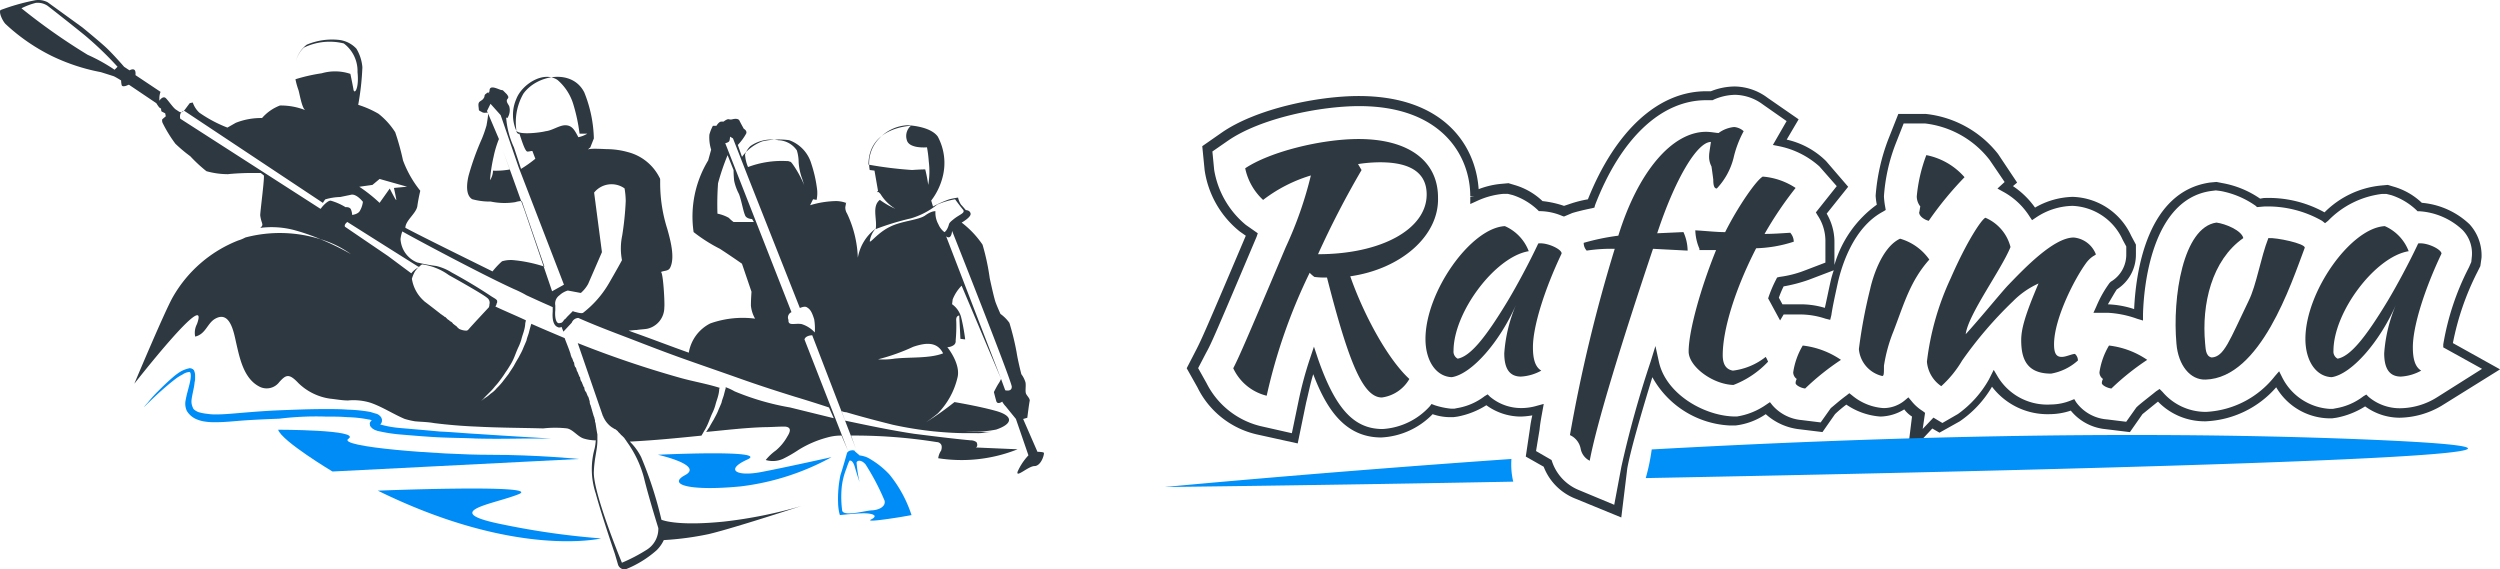 <svg xmlns="http://www.w3.org/2000/svg" width="212.046" height="48.299" viewBox="0 0 212.046 48.299">
  <g id="logo-dark" transform="translate(-0.01 -0.016)">
    <path id="Контур_600" data-name="Контур 600" d="M39.492,65.779c.608,0,1.266,0,1.873.051a10.571,10.571,0,0,1,1.823.2c.1,0,.152.051.253.051l-.051.051-.051.051c0,.051-.051.051-.051.1-.051.1,0,.152,0,.253,0,.051.051.051.051.1a.05.05,0,0,0,.051.051l.1.1c.051.051.1.051.152.1.1.051.152.051.253.1a13.66,13.66,0,0,0,1.823.3c1.215.1,2.329.2,3.443.253s2.127.051,3.089.1c1.924.051,3.494,0,4.608,0h1.772S56.1,67.5,52.3,67.248c-.962-.051-1.975-.152-3.089-.2-1.063-.1-2.228-.2-3.392-.3a8.864,8.864,0,0,1-1.671-.3l.051-.051a.428.428,0,0,0,.1-.3.3.3,0,0,0-.051-.2c0-.051-.051-.1-.1-.152a.77.77,0,0,0-.3-.2c-.2-.051-.354-.1-.506-.152a12.408,12.408,0,0,0-1.924-.2c-.658-.051-1.266-.051-1.924-.051-1.266,0-2.532.051-3.8.1s-2.481.152-3.7.253c-.608.051-1.165.1-1.722.1a4.355,4.355,0,0,1-.81-.051,4.036,4.036,0,0,1-.759-.152c-.2-.1-.405-.2-.456-.405a1.187,1.187,0,0,1-.1-.608c.051-.456.2-.962.253-1.418,0-.1.051-.253.051-.354v-.354a1.192,1.192,0,0,0-.1-.405l-.1-.1a.177.177,0,0,1-.1-.051c-.1,0-.152-.051-.253,0a2.544,2.544,0,0,0-.658.253,4.379,4.379,0,0,0-.506.354c-.608.506-1.063.962-1.468,1.367a10.964,10.964,0,0,0-.861.962,2.617,2.617,0,0,0-.3.354s.456-.456,1.266-1.215c.405-.354.911-.81,1.519-1.266a4.453,4.453,0,0,1,.506-.3,1.069,1.069,0,0,1,.506-.2c.253-.1.2.506.1.911-.1.456-.253.911-.354,1.468a1.464,1.464,0,0,0,.1.911,1.764,1.764,0,0,0,.709.658,2.779,2.779,0,0,0,.861.253,5.208,5.208,0,0,0,.861.051c.608,0,1.215-.051,1.772-.1,1.165-.1,2.43-.152,3.646-.2A25.6,25.6,0,0,1,39.492,65.779Z" transform="translate(-11.892 -30.43)" fill="#008cf7"/>
    <path id="Контур_601" data-name="Контур 601" d="M88.005,38.337,86.79,35.552l.354-.1s.152-1.215.2-1.418-.2-.405-.3-.608,0-.658-.051-.962a2.152,2.152,0,0,0-.354-.709s-.3-1.165-.405-1.873a22.291,22.291,0,0,0-.608-2.481,3.227,3.227,0,0,0-.759-.759s-.253-.557-.405-.962-.506-2.076-.506-2.076a19.469,19.469,0,0,0-.608-2.835,7.989,7.989,0,0,0-1.772-1.873s.81-.456.759-.759-.405-.3-.405-.3-.3-.354-.405-.456a1.692,1.692,0,0,1-.253-.608s-.354.051-.759.152a9.939,9.939,0,0,0-1.367.608l-.152-.506a5.5,5.5,0,0,0,.962-1.975A4.723,4.723,0,0,0,79.55,11.6c-.658-.911-2.582-.962-2.582-.962a3.534,3.534,0,0,0-2.38,1.114,3.053,3.053,0,0,0-.81,2.684l.405.051.3,1.722-.1.1h.152l.152.152a3.783,3.783,0,0,0,1.266,1.266,6.834,6.834,0,0,1-1.316-.759c-.709.557-.2,1.671-.354,2.481a22.461,22.461,0,0,1,2.987-.911A6.549,6.549,0,0,0,79.5,17.375a6.359,6.359,0,0,1,1.519-.456s.405.557.658.861-.253.405-.759.81-.354.354-.506.709-.3.405-.3.405a1.625,1.625,0,0,1-.506-.658,2.022,2.022,0,0,1-.253-1.114s-.3-.051-.861.354-1.975.456-2.987.962c-1.063.506-1.722,1.468-1.722,1.215a1.992,1.992,0,0,1,.506-1.063,3.919,3.919,0,0,0-1.519,2.481,9.488,9.488,0,0,0-.911-3.747.977.977,0,0,1-.152-.506c0-.1.051-.253.051-.354,0-.051.051-.1.1-.152l-.1.1a2.518,2.518,0,0,0-.81-.152,8.051,8.051,0,0,0-2.228.354l.253-.506.3.051a2.933,2.933,0,0,0,.051-.81,11.194,11.194,0,0,0-.506-2.278,3.022,3.022,0,0,0-1.873-1.975,6.438,6.438,0,0,0-2.278.1,3.786,3.786,0,0,0-1.722,1.316l-.354-1.013a4.667,4.667,0,0,0,.709-.962c.1-.253-.2-.405-.2-.405s-.2-.354-.354-.658c-.1-.3-.608-.152-.608-.152a.535.535,0,0,1-.3,0c-.152-.051-.456.2-.456.2h-.2c-.2,0-.405.354-.405.354h-.3a3.4,3.4,0,0,0-.3.759,3.48,3.48,0,0,0,.152,1.266l-.253.911A9.176,9.176,0,0,0,58.841,19.7a13.321,13.321,0,0,0,2.228,1.418c1.013.658,1.873,1.266,1.873,1.266l.81,2.38s-.051.658-.051,1.165a2.717,2.717,0,0,0,.354,1.114,8.245,8.245,0,0,0-3.8.405,3.4,3.4,0,0,0-1.823,2.481c-1.57-.557-3.139-1.165-4.709-1.722-.152-.051-.253-.1-.405-.152.253,0,.456-.051.709-.051.3-.051.557-.051.861-.1a1.847,1.847,0,0,0,1.468-1.823c.051-.3-.1-3.089-.3-2.987.3-.152.658-.051.81-.405.405-.861,0-2.329-.253-3.241a12.8,12.8,0,0,1-.608-3.9v-.3c0-.1-.051-.152-.1-.253a4.157,4.157,0,0,0-2.633-2.076,6.809,6.809,0,0,0-1.772-.253c-.2,0-1.57-.1-1.62.051.051-.1.1-.1.2-.2l.3-.759a11.1,11.1,0,0,0-.81-3.9c-1.013-2.025-4-1.519-5.165.1A4.865,4.865,0,0,0,43.8,11a.456.456,0,0,0,.051.253c.051.051.1.152.2.1.051,0,.456,1.57.709,1.519.152,0,.253-.051.405-.051l.253.658a10.486,10.486,0,0,1-1.215.861L43.6,12.514a7.2,7.2,0,0,1-.658-2.532c.051,0,.051.051.1.051A1.219,1.219,0,0,0,43.2,9.021c-.1-.2-.3-.405-.152-.608.152-.152.051-.253-.051-.405l-.3-.3a.186.186,0,0,0-.152-.051c-.253-.051-1.013-.506-1.013.051,0,.1-.1.152,0,.3-.051-.051-.051-.1-.1-.152,0-.051-.253.152-.253.152-.1.1-.051.152-.1.253,0,.051-.051.051-.051.1-.1.152-.253.2-.354.3-.152.152-.051.456-.051.658,0,.1.2.152.253.2.2.1.253.051.506.051.1,0-.1,1.013-.1,1.063a10.6,10.6,0,0,1-.405,1.165,22.479,22.479,0,0,0-1.114,3.089c-.152.608-.3,1.671.3,2.025a5.57,5.57,0,0,0,1.57.2,5.752,5.752,0,0,0,2.076.051,2.153,2.153,0,0,1,.557-.1l1.924,5.57a12.043,12.043,0,0,0-2.684-.557,2.656,2.656,0,0,0-.911.1,6.52,6.52,0,0,0-.81.861c-.911-.456-5.975-2.937-7.392-3.7,0-.608.911-1.215,1.013-1.823.1-.709.253-1.316.253-1.316a9.247,9.247,0,0,1-1.468-2.582,21.223,21.223,0,0,0-.658-2.38,6.268,6.268,0,0,0-1.418-1.57,8.5,8.5,0,0,0-1.722-.759,22.717,22.717,0,0,0,.354-3.19,3.646,3.646,0,0,0-.506-1.57A2.388,2.388,0,0,0,28.765,3.4a5.52,5.52,0,0,0-2.734.405,2.468,2.468,0,0,0-.911,1.367,2.423,2.423,0,0,1,.658-1.114A5.018,5.018,0,0,1,29.17,3.7a2.932,2.932,0,0,1,1.165,2.43c.152,1.468-.3,1.975-.354,1.418-.1-.557-.253-1.266-.253-1.266a4.076,4.076,0,0,0-2.43-.051,14.973,14.973,0,0,0-2.228.506,6.122,6.122,0,0,0,.253.911c.1.3.3,1.62.608,1.722a5.617,5.617,0,0,0-2.177-.405,3.827,3.827,0,0,0-1.519,1.063,5.8,5.8,0,0,0-2.228.405l-.709.405a11.171,11.171,0,0,1-2.38-1.266,2.082,2.082,0,0,1-.557-.861l-.253.051h0c-.2.253-.405.557-.506.658-.253.253-.405.051-.658-.1s-.709-.861-.911-1.013c-.253-.152-.506.253-.506.253V8.312a1.569,1.569,0,0,1,.1-.506L11.5,6.388s.051-.354-.1-.456-.405.051-.405.051l-.456-.3s-.962-1.114-1.57-1.671S6.992,2.337,6.992,2.337L4.056.21A1.692,1.692,0,0,0,2.891.059,17.986,17.986,0,0,0,.056.869c-.152.152.1.81.405,1.165A16.258,16.258,0,0,0,4.41,4.767,16.609,16.609,0,0,0,8.562,6.135s.81.253,1.114.354a6.562,6.562,0,0,1,.608.354,1.629,1.629,0,0,0,.051.405c.051.152.354.051.354.051l.253-.1,2.329,1.57a3.1,3.1,0,0,0,.2.3.4.4,0,0,0,.2.152s0,.2.051.253l.3.152.051.253-.3.253a.5.5,0,0,0,.051.354,11.423,11.423,0,0,0,1.063,1.722,12.661,12.661,0,0,0,1.266,1.063,12.247,12.247,0,0,0,1.367,1.266,6.891,6.891,0,0,0,1.823.253c.405-.051,1.316-.1,1.823-.1h.962l.253.2c.1.051-.3,3.038-.3,3.392.1.759.354.759,0,1.063a7.557,7.557,0,0,1,2.937.2,18.1,18.1,0,0,1,2.177.759,8.694,8.694,0,0,1,2.582,1.266A22.218,22.218,0,0,0,27.2,20.312a11.473,11.473,0,0,0-6.38-.152,3.1,3.1,0,0,1-.608.253,11.02,11.02,0,0,0-5.519,4.76c-.658,1.114-3.291,7.392-3.291,7.392s6.481-8.3,5.316-5.063a1.581,1.581,0,0,0-.152,1.063c.861-.2,1.013-1.063,1.62-1.468,1.367-.861,1.671,1.215,1.873,2.076.3,1.316.658,2.987,1.975,3.646a1.337,1.337,0,0,0,1.671-.405c.557-.608.81-.759,1.62.1a4.817,4.817,0,0,0,2.684,1.316c.506.051,1.013.152,1.519.152a4.9,4.9,0,0,1,1.924.2c1.013.354,1.924.962,2.886,1.367a6.9,6.9,0,0,0,.861.2c.506.051,1.063.051,1.62.152q1.823.228,3.646.3c1.873.1,3.747.1,5.62.152a9.03,9.03,0,0,1,2.025,0c.506.1.911.709,1.418.861a3.509,3.509,0,0,0,1.013.152,3.972,3.972,0,0,1-.1.709,6.525,6.525,0,0,0,.1,3.8c.506,1.873,1.62,5.114,1.62,5.114l.253.861a.589.589,0,0,0,.658.456,9.038,9.038,0,0,0,2.633-1.62,2.993,2.993,0,0,0,.608-.861,25.35,25.35,0,0,0,3.8-.506c1.722-.405,5.975-1.772,7.848-2.38a38.833,38.833,0,0,1-6.532,1.316c-3.494.354-4.911,0-5.316-.152a32.89,32.89,0,0,0-1.722-5.316,4.916,4.916,0,0,0-.962-1.316c2.025-.1,4.051-.3,6.076-.506.1-.152.2-.354.3-.506a5.11,5.11,0,0,0,.354-.759c.1-.253.2-.506.3-.709a3.969,3.969,0,0,0,.253-.709c.051-.2.152-.456.2-.658a2.613,2.613,0,0,0,.1-.557.186.186,0,0,1,.051-.152c-1.114-.354-2.329-.557-3.392-.861a87.07,87.07,0,0,1-8.658-2.937L51.145,35.3h0a.177.177,0,0,1,.051.1c0,.051.051.051.051.1a2.111,2.111,0,0,0,.658.759c.1.051.152.1.253.152.051,0,.1.051.152.1a.05.05,0,0,1,.051.051c.051,0,.051.051.1.1l.051.051.152.152c0,.051.051.051.1.1l.051.051.1.1.051.051c.051.1.152.2.2.3a9.17,9.17,0,0,1,1.468,3.089c.405,1.671,1.215,4.253,1.215,4.253a2.092,2.092,0,0,1-.962,1.823,14.4,14.4,0,0,1-2.127,1.114s-2.481-5.975-2.38-7.747c.051-1.215.3-1.823.3-2.633v-.506q-.076-.38-.152-.911c0-.051-.051-.152-.051-.2V35.7c0-.1-.051-.152-.051-.253h0c-.051-.1-.051-.152-.1-.253v-.051c-.051-.1-.051-.2-.1-.3v-.051c-.051-.1-.051-.2-.1-.3v-.051a.732.732,0,0,1-.1-.354v-.051c-.051-.1-.051-.2-.1-.3,0-.051,0-.051-.051-.1-.051-.1-.1-.253-.152-.354a.05.05,0,0,0-.051-.051.72.72,0,0,1-.1-.3c0-.051,0-.051-.051-.1-.051-.1-.1-.253-.152-.354,0-.051,0-.051-.051-.1a.72.72,0,0,1-.1-.3c0-.051,0-.051-.051-.1-.051-.1-.1-.253-.152-.354,0-.051,0-.051-.051-.1-.051-.1-.051-.2-.1-.3a.05.05,0,0,0-.051-.051.732.732,0,0,1-.1-.354.177.177,0,0,0-.051-.1c-.051-.1-.051-.152-.1-.253a.177.177,0,0,0-.051-.1c-.051-.1-.051-.152-.1-.253v-.051c-.2-.608-.405-1.063-.506-1.367-.962-.405-1.924-.81-2.835-1.215,0,.051-.051.152-.051.2-.051.152-.1.354-.152.557s-.152.405-.2.658c-.1.253-.2.456-.3.709s-.253.506-.354.709c-.152.253-.3.506-.405.709-.152.253-.3.456-.456.709-.152.2-.354.456-.506.658a5.543,5.543,0,0,1-.506.557,2.177,2.177,0,0,1-.506.456,2.782,2.782,0,0,1-.456.354c-.152.1-.253.2-.354.253a3.1,3.1,0,0,0-.3.253,3.1,3.1,0,0,1,.3-.253,1.719,1.719,0,0,0,.3-.3l.405-.405a4.565,4.565,0,0,0,.456-.506,5.381,5.381,0,0,0,.456-.557,7.406,7.406,0,0,0,.456-.658c.152-.2.3-.456.456-.709a5.11,5.11,0,0,0,.354-.759c.1-.253.2-.506.3-.709a3.969,3.969,0,0,0,.253-.709c.051-.2.152-.456.2-.658a2.613,2.613,0,0,0,.1-.557c0-.1.051-.2.051-.3-.861-.405-1.722-.759-2.582-1.165.051-.1.1-.152.1-.253.051-.051.051-.1.051-.2s-.1-.152-.152-.2c-.152-.1-.253-.152-.405-.253-1.063-.709-2.177-1.367-3.291-1.975a4.3,4.3,0,0,0-1.316-.557,15.335,15.335,0,0,1-1.62-.3,2.279,2.279,0,0,1-1.215-1.165,2.383,2.383,0,0,1-.2-.81,2.7,2.7,0,0,1,.152-.658c1.063.608,6.937,3.747,9.519,4.911a9.441,9.441,0,0,1,1.013.506c.658.3,1.316.608,2.025.911.051.051.152.051.2.1v.354c-.051.658.051,1.063.3,1.266.1.051.152.1.253.1a.383.383,0,0,0,.2-.051c.051.152.1.253.152.405l.709-.759a.625.625,0,0,1,.557-.405c1.367.608,2.835,1.165,4.3,1.722,1.57.608,3.139,1.215,4.709,1.772s3.19,1.114,4.76,1.671,3.139,1.063,4.608,1.519q1.519.456,2.886.911l.405.911c-1.215-.3-2.481-.608-3.7-.911a21.811,21.811,0,0,1-4.709-1.367,5.11,5.11,0,0,0-.759-.354v.1c-.051.152-.1.354-.152.557s-.152.405-.2.658c-.1.253-.2.456-.3.709s-.253.506-.354.709c-.152.253-.3.506-.405.709-.1.1-.152.253-.253.354,1.62-.152,3.291-.354,4.911-.405.557,0,1.165-.051,1.772-.051.608.051.456.456.2.861a4.222,4.222,0,0,1-.962,1.165,4.4,4.4,0,0,0-.861.81,2.108,2.108,0,0,0,1.468-.1,11.146,11.146,0,0,0,1.316-.759,8.961,8.961,0,0,1,2.481-1.063,4.316,4.316,0,0,1,1.165-.152l.557,1.316-3.7-9.468c.1-.354.658-.354.658-.354l3.7,9.62-.405-1.114h.456a44.446,44.446,0,0,1,6.835.557.387.387,0,0,1,.253.1c.2.152.152.405.1.608a1.492,1.492,0,0,0-.253.658,12.788,12.788,0,0,0,6.734-.759l-3.544-.152c.152-.051.152-.3.051-.456a.855.855,0,0,0-.506-.152c-1.62-.152-3.19-.354-4.81-.557-1.975-.3-3.9-.709-5.823-1.114l-.3-.81a.954.954,0,0,0,.405.1c1.367.405,2.734.759,3.949,1.063a32.238,32.238,0,0,0,3.443.557c1.013.1,1.924.152,2.684.152h.962a2.9,2.9,0,0,0,.709-.051,5.518,5.518,0,0,1,.608-.051H82.841a6.456,6.456,0,0,1-.962-.051,9.542,9.542,0,0,0,2.633-.152c1.468-.506,1.418-1.165,0-1.57s-3.544-.759-3.544-.759a26.023,26.023,0,0,1-2.43,1.722c.3-.2.709-.506,1.013-.759a6.453,6.453,0,0,0,1.671-3.038c.3-1.165-.861-2.582-.861-2.582a.966.966,0,0,0,.506-.152.4.4,0,0,0,.2-.405,13.415,13.415,0,0,0,.051-1.671c-.051-.456.253-.456.253-.456l.1,1.975.405.051a16.62,16.62,0,0,0-.354-1.924,2,2,0,0,0-.759-1.063l.051-.405a3.5,3.5,0,0,1,.759-1.165l3.342,7.9L80.259,20.059c.456.354.506-.456.506-.456s5.063,12.76,5.063,13.215-.557.3-.557.3l-.354-.962a2.3,2.3,0,0,1-.253.456c-.152.253-.354.658-.354.658s.1.405.2.759.506.051.506.051a1.748,1.748,0,0,0,.3.405c.2.253.861,1.063.861,1.063l1.063,3.089a4.952,4.952,0,0,0-.911,1.367c-.2.608.911-.456,1.418-.456s.81-.81.81-1.114C88.512,38.337,88.005,38.337,88.005,38.337ZM78.74,15.7a12.3,12.3,0,0,0-.253-1.316s-.405,0-1.114.051a33.11,33.11,0,0,1-3.7-.456c0-3.19,3.595-3.291,3.595-3.291a1.138,1.138,0,0,0-.354,1.165c.152.81,1.722.658,1.722.658a10.772,10.772,0,0,1,.152,1.215A6.584,6.584,0,0,1,78.74,15.7ZM9.727,5.932A14.781,14.781,0,0,0,7.448,4.666,51.934,51.934,0,0,1,1.828.717,6.2,6.2,0,0,1,3.043.261,1.51,1.51,0,0,1,4.056.514s1.823,1.418,3.19,2.532A28.986,28.986,0,0,1,9.98,5.679ZM27.246,17.679l-.051.051L15.3,10.084s-.152-.608.354-.658l11.747,7.8a1.576,1.576,0,0,1,.2-.3,4.874,4.874,0,0,1,1.266-.2l.962-.2c.456-.051.962.608.962.608a2,2,0,0,1-.253.759c-.152.3-.658.354-.658.354a1.356,1.356,0,0,0-.1-.456c-.1-.253-.456-.2-.456-.2a5.116,5.116,0,0,0-1.266-.557C27.8,17.021,27.347,17.527,27.246,17.679ZM38.081,23.35s2.835,1.57,3.241,1.924a.506.506,0,0,1,.2.557.614.614,0,0,1-.051.253s-1.468,1.57-1.722,1.873l-.051.051h0a.05.05,0,0,0-.051.051H39.5a1.515,1.515,0,0,1-.557-.152l-.051-.051-.051-.051a.05.05,0,0,1-.051-.051l-.051-.051c-.051-.051-.152-.1-.253-.2-.051,0-.051-.051-.1-.1l-.051-.051c-.051-.051-.1-.051-.152-.1a.05.05,0,0,1-.051-.051c-.051-.051-.1-.051-.152-.1l-.051-.051-.152-.152h-.051a.7.7,0,0,0-.2-.152h0c-.051-.051-.152-.1-.2-.152h0c-.456-.354-.911-.709-1.316-1.013l-.051-.051a3.148,3.148,0,0,1-1.013-1.873,3.1,3.1,0,0,1,.253-.608,2.257,2.257,0,0,1,.608-.608A4.991,4.991,0,0,1,38.081,23.35ZM35.5,22.641h.1a2.1,2.1,0,0,0-.709.557L32.917,21.73l-3.646-2.481c-.1-.2.2-.405.2-.405S35.4,22.59,35.5,22.641Zm-2.076-6.684s.2.911.2,1.013c0,.152-.557-.962-.557-.962l-.861,1.215a12.776,12.776,0,0,0-1.722-1.367L31.6,15.7l.608-.506,2.329.658Zm11.7,8.76ZM43.8,11.1a3.356,3.356,0,0,1,0-2.684c.456-1.215,2.278-2.43,3.494-1.62a4.394,4.394,0,0,1,1.316,1.975,14.94,14.94,0,0,1,.557,2.582h.658a2.387,2.387,0,0,1-.759.3c-.3-.557-.506-1.013-1.114-1.013-.506,0-1.114.456-1.671.506C45.929,11.248,44.056,11.5,43.8,11.1Zm3.038,13.62-2.329-6.835-1.823-5.063.557,1.57a6.686,6.686,0,0,1-1.418.1,1.53,1.53,0,0,1-.253.81,13.311,13.311,0,0,1,.3-1.975,8.659,8.659,0,0,1,.456-1.519l-1.013-2.38.3-.608.861.962,1.519,4.405,3.848,9.975Zm5.924-2.633c-.1.2-.557,1.013-1.114,1.975a8.631,8.631,0,0,1-2.177,2.481c-.152.1-.557-.051-.81-.1l-.051-.051-.2.2-.3.3c-.051.051-.1.152-.2.2-.1.1-.2.3-.3.3q-.228.076-.3,0c-.152-.1-.253-.506-.2-1.063v-.405a.857.857,0,0,1,.354-.861,1.745,1.745,0,0,1,.709-.405h0l1.063.2h.051l.051-.051a2.7,2.7,0,0,0,.557-.709c.2-.456,1.165-2.684,1.165-2.684v-.051l-.658-5.013a1.9,1.9,0,0,1,2.582-.354,6.941,6.941,0,0,1,.1,1.063,25.508,25.508,0,0,1-.3,2.937A5.3,5.3,0,0,0,52.765,22.084Zm10.886-9.671a3.083,3.083,0,0,1,2.38-.506,1.979,1.979,0,0,1,1.57.861,3.509,3.509,0,0,1,.152,1.013,5.1,5.1,0,0,0,.253,1.266c.1.253.152.506.253.759A8.888,8.888,0,0,0,67.2,13.881c-.051-.051-.1-.152-.2-.152a.456.456,0,0,0-.253-.051,8.154,8.154,0,0,0-3.291.506,3.227,3.227,0,0,1-.253-1.063A1.848,1.848,0,0,1,63.651,12.413Zm-1.418,6.43a3.057,3.057,0,0,1-.405-.354,3.266,3.266,0,0,0-.962-.354,24.508,24.508,0,0,1,.051-2.582,19.791,19.791,0,0,1,.81-2.38l.506,1.266a8.788,8.788,0,0,0,.051.911,4.313,4.313,0,0,0,.405,1.114c.2.506.354,1.418.506,1.772.1.354.608.354.608.354l.152.253Zm6.886,9.367a2.527,2.527,0,0,0-1.114-.709c-.557-.1-1.165.2-1.114-.354a.492.492,0,0,1,.253-.658L61.524,12.16s.3-.051.354-.2a1.336,1.336,0,0,0,.051-.354l.253.152L63.448,15l4.405,11.139c.253-.1.456-.152.608-.051.253.152.405.354.608,1.013A4.7,4.7,0,0,1,69.119,28.211Zm6.734,2.228a6.184,6.184,0,0,1-1.367.051,16.722,16.722,0,0,0,2.987-1.063c1.063-.354,2.025-.456,2.532.557C78.841,30.438,77.17,30.287,75.854,30.438Z" transform="translate(0 0)" fill="#2d3841"/>
    <path id="Контур_602" data-name="Контур 602" d="M141.159,75.675s-.354,1.266-.557,1.873a9.863,9.863,0,0,0-.2,2.38,4.046,4.046,0,0,0,.152,1.013s1.418-.152,2.025-.152,1.316.152.658.506c-.658.3,1.62-.051,2.532-.2l.861-.152a10.665,10.665,0,0,0-1.873-3.443,7.271,7.271,0,0,0-1.823-1.418,2.186,2.186,0,0,0-.709-.2l-.405-.354C141.868,75.422,141.311,75.372,141.159,75.675Zm1.063,2.481a11.768,11.768,0,0,1-.253-1.671c.051-.2.405-.253.759.152a20.221,20.221,0,0,1,1.62,3.089c.1.456-.405.759-1.013.81-.557,0-2.38.557-2.582.051a8.657,8.657,0,0,1-.051-1.924,5.893,5.893,0,0,1,.405-1.671,6.2,6.2,0,0,1,.253-.658s.253-.152.456.506C142.02,77.549,142.223,78.156,142.223,78.156Z" transform="translate(-69.306 -37.237)" fill="#008cf7"/>
    <path id="Контур_603" data-name="Контур 603" d="M64.524,74.127c-4.051,0-13.063-.658-11.949-1.367C53.638,72,46.6,72,46.6,72c.3.962,4.608,3.544,4.608,3.544l20.911-1.063S68.625,74.127,64.524,74.127Z" transform="translate(-23 -35.536)" fill="#008cf7"/>
    <path id="Контур_604" data-name="Контур 604" d="M112.529,77.8c-1.62.861.557,1.367,4.709.962a21.25,21.25,0,0,0,7.7-2.481s-3.848.861-5.975,1.266-3.089-.2-1.165-1.063-7.595-.405-7.595-.405S114.1,76.943,112.529,77.8Z" transform="translate(-54.397 -37.492)" fill="#008cf7"/>
    <path id="Контур_605" data-name="Контур 605" d="M75.249,82.331c2.127-.861-11.949-.3-11.949-.3,11.747,5.772,18.937,4.051,18.937,4.051a65.061,65.061,0,0,1-8.253-1.165C68.313,83.8,73.123,83.192,75.249,82.331Z" transform="translate(-31.244 -40.399)" fill="#008cf7"/>
    <path id="Контур_606" data-name="Контур 606" d="M216.524,34.946c1.114,3.19,3.139,6.987,5.013,8.709a3.183,3.183,0,0,1-2.329,1.57c-1.57,0-2.785-2.835-4.658-10.177A6.474,6.474,0,0,1,213.486,35a2.536,2.536,0,0,1-.405-.354,46.993,46.993,0,0,0-3.646,10.43,4.233,4.233,0,0,1-2.835-2.329c.456-.911.709-1.418,4.456-10.279a32.46,32.46,0,0,0,2.127-6.076,12.6,12.6,0,0,0-4.051,2.076,5.068,5.068,0,0,1-1.519-2.684c2.127-1.418,6.481-2.481,9.62-2.481,4.253,0,6.734,1.873,6.734,4.962C224.068,31.553,220.777,34.338,216.524,34.946Zm-2.734-1.873c5.367,0,9.215-2.127,9.215-5.063,0-1.772-1.266-2.734-3.949-2.734a12.172,12.172,0,0,0-1.873.152l.3.506A77.118,77.118,0,0,0,213.79,33.072Z" transform="translate(-101.987 -11.495)" fill="#2d3841"/>
    <path id="Контур_607" data-name="Контур 607" d="M250.344,40.229c-1.418,2.987-2.43,6.127-2.43,7.949,0,1.013.2,1.671.709,1.975a4,4,0,0,1-1.722.506c-.962,0-1.418-.658-1.418-1.975a12.72,12.72,0,0,1,1.013-4.152c-1.418,3.241-3.8,5.924-5.468,6.177-1.316-.051-2.228-1.367-2.228-3.241,0-4,3.848-9.418,6.734-9.57a3.79,3.79,0,0,1,2.025,2.127c-2.835.456-6.38,5.165-6.38,8.456a.672.672,0,0,0,.354.658c1.063-.2,2.329-1.722,4.253-4.911.759-1.266,1.823-3.241,2.582-4.861C249.129,39.267,250.4,39.875,250.344,40.229Z" transform="translate(-117.883 -18.702)" fill="#2d3841"/>
    <path id="Контур_608" data-name="Контур 608" d="M375.415,39.427c-1.165,3.089-3.747,11.038-8.405,11.19-1.316.051-2.329-1.215-2.481-3.038-.354-3.949.557-9.873,3.392-10.279.76.1,2.127.658,2.279,1.316-2.684,1.873-3.544,5.62-3.241,8.911.051.354,0,1.114.557,1.215,1.063-.051,1.519-1.468,3.139-4.81.658-1.316,1.013-3.646,1.671-5.316C373.035,38.566,375.415,39.072,375.415,39.427Z" transform="translate(-179.916 -18.406)" fill="#2d3841"/>
    <path id="Контур_609" data-name="Контур 609" d="M397.744,40.229c-1.418,2.987-2.43,6.127-2.43,7.949,0,1.013.2,1.671.709,1.975a4,4,0,0,1-1.721.506c-.962,0-1.418-.658-1.418-1.975a12.721,12.721,0,0,1,1.013-4.152c-1.418,3.241-3.8,5.924-5.468,6.177-1.316-.051-2.228-1.367-2.228-3.241,0-4,3.848-9.418,6.734-9.57a3.79,3.79,0,0,1,2.025,2.127c-2.835.456-6.38,5.165-6.38,8.456a.672.672,0,0,0,.354.658c1.063-.2,2.329-1.722,4.253-4.911.759-1.266,1.823-3.241,2.582-4.861C396.529,39.267,397.744,39.875,397.744,40.229Z" transform="translate(-190.65 -18.702)" fill="#2d3841"/>
    <path id="Контур_610" data-name="Контур 610" d="M263.911,48.591A1.593,1.593,0,0,0,263,47.427a130.8,130.8,0,0,1,3.8-15.8,13.894,13.894,0,0,0-2.38.152.963.963,0,0,1-.253-.658,19.487,19.487,0,0,1,2.937-.608c1.671-5.418,4.557-8.81,7.443-8.81.405,0,.861.1,1.063.1a2.652,2.652,0,0,1,1.316-.506,1.363,1.363,0,0,1,.81.354,8.959,8.959,0,0,0-.861,2.278,5.854,5.854,0,0,1-1.418,2.582c-.2,0-.3-.2-.3-.759-.051-.405-.1-.759-.152-1.114a1.734,1.734,0,0,1-.2-.911c0-.2.051-.456.152-1.165-1.165,0-3.038,3.139-4.557,7.747l2.228-.1a3.949,3.949,0,0,1,.354,1.57l-2.937-.152c-2.684,8-4.81,14.937-5.367,17.975A1.426,1.426,0,0,1,263.911,48.591Z" transform="translate(-129.83 -10.507)" fill="#2d3841"/>
    <path id="Контур_611" data-name="Контур 611" d="M283.811,35.727a4.23,4.23,0,0,1-.354-1.57c.911.051,1.772.152,2.532.152,1.063-2.127,2.633-4.405,3.19-4.709a5.882,5.882,0,0,1,2.785.962,30.88,30.88,0,0,0-2.633,3.9c.709,0,1.418-.051,2.177-.1a1.16,1.16,0,0,1,.3.759,11.264,11.264,0,0,1-3.19.557c-1.772,3.443-2.835,6.886-2.835,9.063,0,.81.3,1.215.861,1.316a5.548,5.548,0,0,0,2.785-1.165,2.985,2.985,0,0,1,.2.405,7.925,7.925,0,0,1-2.937,1.975c-1.772-.051-3.8-1.57-3.8-2.835,0-1.722,1.013-5.367,2.329-8.608h-1.418Z" transform="translate(-139.654 -14.605)" fill="#2d3841"/>
    <path id="Контур_612" data-name="Контур 612" d="M312.362,44.253c.152-.709.911-3.494,2.532-4.253a4.569,4.569,0,0,1,2.481,1.772c-1.62,1.823-2.127,3.7-3.038,6.076a12.93,12.93,0,0,0-.81,2.937c0,.658,0,.861-.152.861a2.582,2.582,0,0,1-1.975-2.278A43.374,43.374,0,0,1,312.362,44.253Z" transform="translate(-153.723 -19.739)" fill="#2d3841"/>
    <path id="Контур_613" data-name="Контур 613" d="M321.4,30.354a1.375,1.375,0,0,1-.3-.861A13.294,13.294,0,0,1,321.91,26a5.788,5.788,0,0,1,3.241,1.873,28.95,28.95,0,0,0-3.038,3.7c-.4-.1-.81-.405-.81-.709C321.353,30.709,321.353,30.557,321.4,30.354Z" transform="translate(-158.512 -12.827)" fill="#2d3841"/>
    <path id="Контур_614" data-name="Контур 614" d="M300.7,60.735a.7.7,0,0,1-.3-.557,6.193,6.193,0,0,1,.81-2.278,7.2,7.2,0,0,1,3.241,1.215,21.144,21.144,0,0,0-3.038,2.43c-.405-.051-.81-.3-.81-.456A.732.732,0,0,1,300.7,60.735Z" transform="translate(-148.293 -28.576)" fill="#2d3841"/>
    <path id="Контур_615" data-name="Контур 615" d="M352,60.735a.7.7,0,0,1-.3-.557,6.193,6.193,0,0,1,.81-2.278,7.2,7.2,0,0,1,3.241,1.215,21.148,21.148,0,0,0-3.038,2.43c-.405-.051-.81-.3-.81-.456A.732.732,0,0,1,352,60.735Z" transform="translate(-173.618 -28.576)" fill="#2d3841"/>
    <path id="Контур_616" data-name="Контур 616" d="M329.889,38.981c-.81,1.975-3.595,5.722-3.8,7.392,1.114-1.215,2.937-3.443,3.544-4.1,1.367-1.418,3.9-4.1,5.62-4.1a2.23,2.23,0,0,1,1.873,1.418c0,.1-.3.1-.759.658-.962,1.266-2.785,4.76-2.785,6.987,0,.861.253,1.063.658,1.063.354,0,.861-.253,1.114-.253a.725.725,0,0,1,.253.557,4.572,4.572,0,0,1-2.278,1.114c-2.076,0-2.532-1.266-2.532-2.835,0-.861.253-1.975,1.468-4.81a7.2,7.2,0,0,0-2.177,1.519,34.045,34.045,0,0,0-4.3,5.013,9.286,9.286,0,0,1-1.772,2.177A2.782,2.782,0,0,1,322.8,48.7a23.086,23.086,0,0,1,2.025-7.089c1.367-3.139,2.633-5.013,2.937-5.114A3.685,3.685,0,0,1,329.889,38.981Z" transform="translate(-159.351 -18.011)" fill="#2d3841"/>
    <path id="Контур_617" data-name="Контур 617" d="M235.661,51.057l-3.949-1.62a4.731,4.731,0,0,1-2.633-2.684l-1.519-.861.354-2.38a10.479,10.479,0,0,1,.2-1.114,6.919,6.919,0,0,1-.962.1,4.973,4.973,0,0,1-2.937-.962,6.963,6.963,0,0,1-2.43.962l-.354.051h-.354a4.651,4.651,0,0,1-1.418-.253,6.508,6.508,0,0,1-4.354,1.975c-3.089,0-4.658-2.43-5.772-5.367-.253.81-.405,1.62-.608,2.43l-.709,3.443-3.443-.759a7.451,7.451,0,0,1-5.063-4L198.8,38.4l.861-1.671c.405-.81.608-1.215,4.152-9.57l-.506-.354a8.174,8.174,0,0,1-2.987-5.215l-.2-2.025,1.671-1.165c2.937-2.025,8.152-3.089,11.595-3.089,7.19,0,9.924,4.152,10.177,7.9a6.972,6.972,0,0,1,1.975-.456l.557-.051.506.152a5.775,5.775,0,0,1,2.38,1.367,8.481,8.481,0,0,1,1.823.405l.456-.152a9.659,9.659,0,0,1,1.57-.405c2.329-5.823,5.975-9.165,10.025-9.165h.405a5.509,5.509,0,0,1,2.025-.405,4.754,4.754,0,0,1,2.785.962l2.633,1.823-1.013,1.722a6.868,6.868,0,0,1,3.342,1.823l1.873,2.177-1.823,2.278a4.757,4.757,0,0,1,.658,2.329v2.025a9.583,9.583,0,0,1,3.595-5.114,5.267,5.267,0,0,1-.1-.759,16.866,16.866,0,0,1,1.063-4.76l.861-2.177h2.329a9.009,9.009,0,0,1,6.127,3.392l1.62,2.43-.354.3a7.118,7.118,0,0,1,1.873,1.823,6.675,6.675,0,0,1,3.19-.911,5.641,5.641,0,0,1,4.962,3.291l.405.759v.861a3.473,3.473,0,0,1-1.62,2.937c-.2.3-.456.759-.759,1.266a8.017,8.017,0,0,1,2.228.405c.152-3.342,1.165-9.975,6.43-10.734l.557-.051.506.1a8.124,8.124,0,0,1,3.19,1.316l.3-.051a9.767,9.767,0,0,1,5.165,1.215,7.826,7.826,0,0,1,4.81-2.278l.557-.051.506.152a5.775,5.775,0,0,1,2.38,1.367,6.713,6.713,0,0,1,4.051,1.823,3.925,3.925,0,0,1,1.013,2.835l-.1.709-.253.506a22.778,22.778,0,0,0-2.076,6.025l4,2.228-4.962,3.089a7.2,7.2,0,0,1-3.544,1.013,4.973,4.973,0,0,1-2.937-.962,6.963,6.963,0,0,1-2.43.962l-.354.051h-.354a5.309,5.309,0,0,1-4.405-2.633,8.4,8.4,0,0,1-5.975,2.886h-.152a5.488,5.488,0,0,1-3.9-1.671c-.506.405-1.063.861-1.316,1.063L278.8,43.817l-2.076-.253a4.325,4.325,0,0,1-2.937-1.57,5.669,5.669,0,0,1-1.772.3,5.916,5.916,0,0,1-4.911-2.329,9.124,9.124,0,0,1-2.734,2.937l-1.721.962-.608-.354-2.127,2.278.405-3.291a2.478,2.478,0,0,1-.658-.608,3.973,3.973,0,0,1-2.025.608,5.849,5.849,0,0,1-2.886-1.013,9.788,9.788,0,0,0-.962.81l-1.063,1.519-2.076-.253a5.084,5.084,0,0,1-2.734-1.266,5.7,5.7,0,0,1-2.582.962h-.456a7.958,7.958,0,0,1-6.582-4.1c-1.114,3.646-1.873,6.329-2.127,7.747Zm12.456-18.582a10.357,10.357,0,0,1,.658-1.57l.1-.2.2-.051a9.132,9.132,0,0,0,2.177-.557l1.722-.658V27.563a3.906,3.906,0,0,0-.658-2.127l-.152-.253,1.772-2.228-1.468-1.671a7.313,7.313,0,0,0-3.443-1.722l-.506-.1,1.165-2.025-2.025-1.418a4.056,4.056,0,0,0-2.329-.81,4.618,4.618,0,0,0-1.823.405l-.1.051h-.557c-3.8,0-7.241,3.241-9.418,8.911l-.051.2-.2.051c-.76.152-1.316.3-1.671.405l-.709.3-.152-.051a4.957,4.957,0,0,0-1.823-.405h-.152l-.1-.1a5.613,5.613,0,0,0-2.127-1.266l-.405-.1h-.405a6.7,6.7,0,0,0-2.228.608l-.557.253v-.608l.354-.051h-.354c0-3.494-2.481-7.646-9.418-7.646-3.291,0-8.354,1.013-11.139,2.937l-1.316.911.152,1.57a7.689,7.689,0,0,0,2.684,4.658l1.013.709-.1.3c-3.646,8.608-3.848,9.063-4.3,9.873l-.658,1.266.709,1.266a6.981,6.981,0,0,0,4.557,3.646l2.684.608.557-2.684a31.489,31.489,0,0,1,.962-3.595l.354-1.063.354,1.063c1.468,4.2,3.038,5.924,5.468,5.924a5.871,5.871,0,0,0,4-1.924l.152-.2.253.1a6.411,6.411,0,0,0,1.418.3h.253l.253-.051a5.209,5.209,0,0,0,2.329-1.013l.253-.152.2.2a4.106,4.106,0,0,0,2.633.962,4.706,4.706,0,0,0,1.367-.2l.557-.152-.1.557c-.1.557-.2,1.063-.253,1.62l-.3,1.823,1.316.759.051.152a3.972,3.972,0,0,0,2.228,2.38l3.038,1.266.608-3.241a88.643,88.643,0,0,1,2.481-8.911l.405-1.316.3,1.367c.608,2.684,3.747,4.506,6.279,4.608h.354a5.936,5.936,0,0,0,2.481-1.013l.3-.2.2.253a3.7,3.7,0,0,0,2.481,1.266l1.62.2.861-1.215c.253-.2.759-.658,1.316-1.063l.253-.2.253.2a4.63,4.63,0,0,0,2.633,1.063,2.826,2.826,0,0,0,1.823-.658l.3-.253.253.3a3.8,3.8,0,0,0,.962.861l.2.152-.2,1.367.911-.962.759.456,1.316-.759a9.03,9.03,0,0,0,2.633-2.937l.405-.81.3.506a4.9,4.9,0,0,0,4.557,2.43,4.55,4.55,0,0,0,1.722-.354l.253-.1.152.253a3.566,3.566,0,0,0,2.633,1.468l1.62.2.861-1.215c.3-.3,1.114-.911,1.671-1.367l.3-.2.253.253A4.8,4.8,0,0,0,285.13,42.1h.152a7.924,7.924,0,0,0,5.823-3.038l.354-.405.253.506a4.844,4.844,0,0,0,4.051,2.684h.253l.253-.051a5.209,5.209,0,0,0,2.329-1.013l.253-.152.2.2a4.106,4.106,0,0,0,2.633.962,5.994,5.994,0,0,0,3.139-.911l3.848-2.43-3.291-1.823v-.253a22.069,22.069,0,0,1,2.177-6.532l.2-.456.051-.506a2.852,2.852,0,0,0-.81-2.228,5.891,5.891,0,0,0-3.646-1.57h-.152l-.1-.1a5.613,5.613,0,0,0-2.127-1.266l-.405-.1h-.405a7.647,7.647,0,0,0-4.557,2.278l-.253.2-.253-.2a9.325,9.325,0,0,0-4.911-1.215l-.608.051-.1-.1a7.533,7.533,0,0,0-2.987-1.266l-.405-.051-.405.051c-5.063.709-5.721,8.2-5.772,10.481v.506l-.506-.152a8.626,8.626,0,0,0-2.481-.506h-1.215l.253-.557a9.772,9.772,0,0,1,1.114-1.975l.1-.1a2.663,2.663,0,0,0,1.316-2.329V28.07l-.3-.557a4.9,4.9,0,0,0-4.253-2.886,5.729,5.729,0,0,0-3.139,1.013l-.3.2-.2-.3a6.09,6.09,0,0,0-2.278-2.127l-.456-.253.608-.557L266.9,20.728a8.1,8.1,0,0,0-5.468-3.089H259.61l-.658,1.671a15.143,15.143,0,0,0-1.013,4.506,6.464,6.464,0,0,0,.1.861l.051.3-.253.152c-2.532,1.367-3.494,4.658-3.8,5.975-.253,1.165-.456,2.076-.557,2.785l-.1.405-.405-.1a6.811,6.811,0,0,0-2.025-.354h-1.519l-.3.506m.2-1.367h1.722a7.14,7.14,0,0,1,1.873.3c.152-.658.3-1.418.506-2.329a7.8,7.8,0,0,1,.253-.861l-2.127.81a13.046,13.046,0,0,1-2.127.557,7.788,7.788,0,0,0-.405.962Z" transform="translate(-98.136 -7.15)" fill="#2d3841"/>
    <g id="Сгруппировать_9" data-name="Сгруппировать 9" transform="translate(98.79 36.911)">
      <path id="Контур_618" data-name="Контур 618" d="M224.518,76.9C207.86,78.065,195.1,79.28,195.1,79.28s13.519-.152,29.57-.456A6.307,6.307,0,0,1,224.518,76.9Z" transform="translate(-195.1 -74.866)" fill="#0090f7"/>
      <path id="Контур_619" data-name="Контур 619" d="M336.358,73.246c-20.506-.81-41.823-.152-60.152.861a17.156,17.156,0,0,1-.506,2.43C315.65,75.777,366.384,74.461,336.358,73.246Z" transform="translate(-234.89 -72.882)" fill="#0090f7"/>
    </g>
  </g>
</svg>
